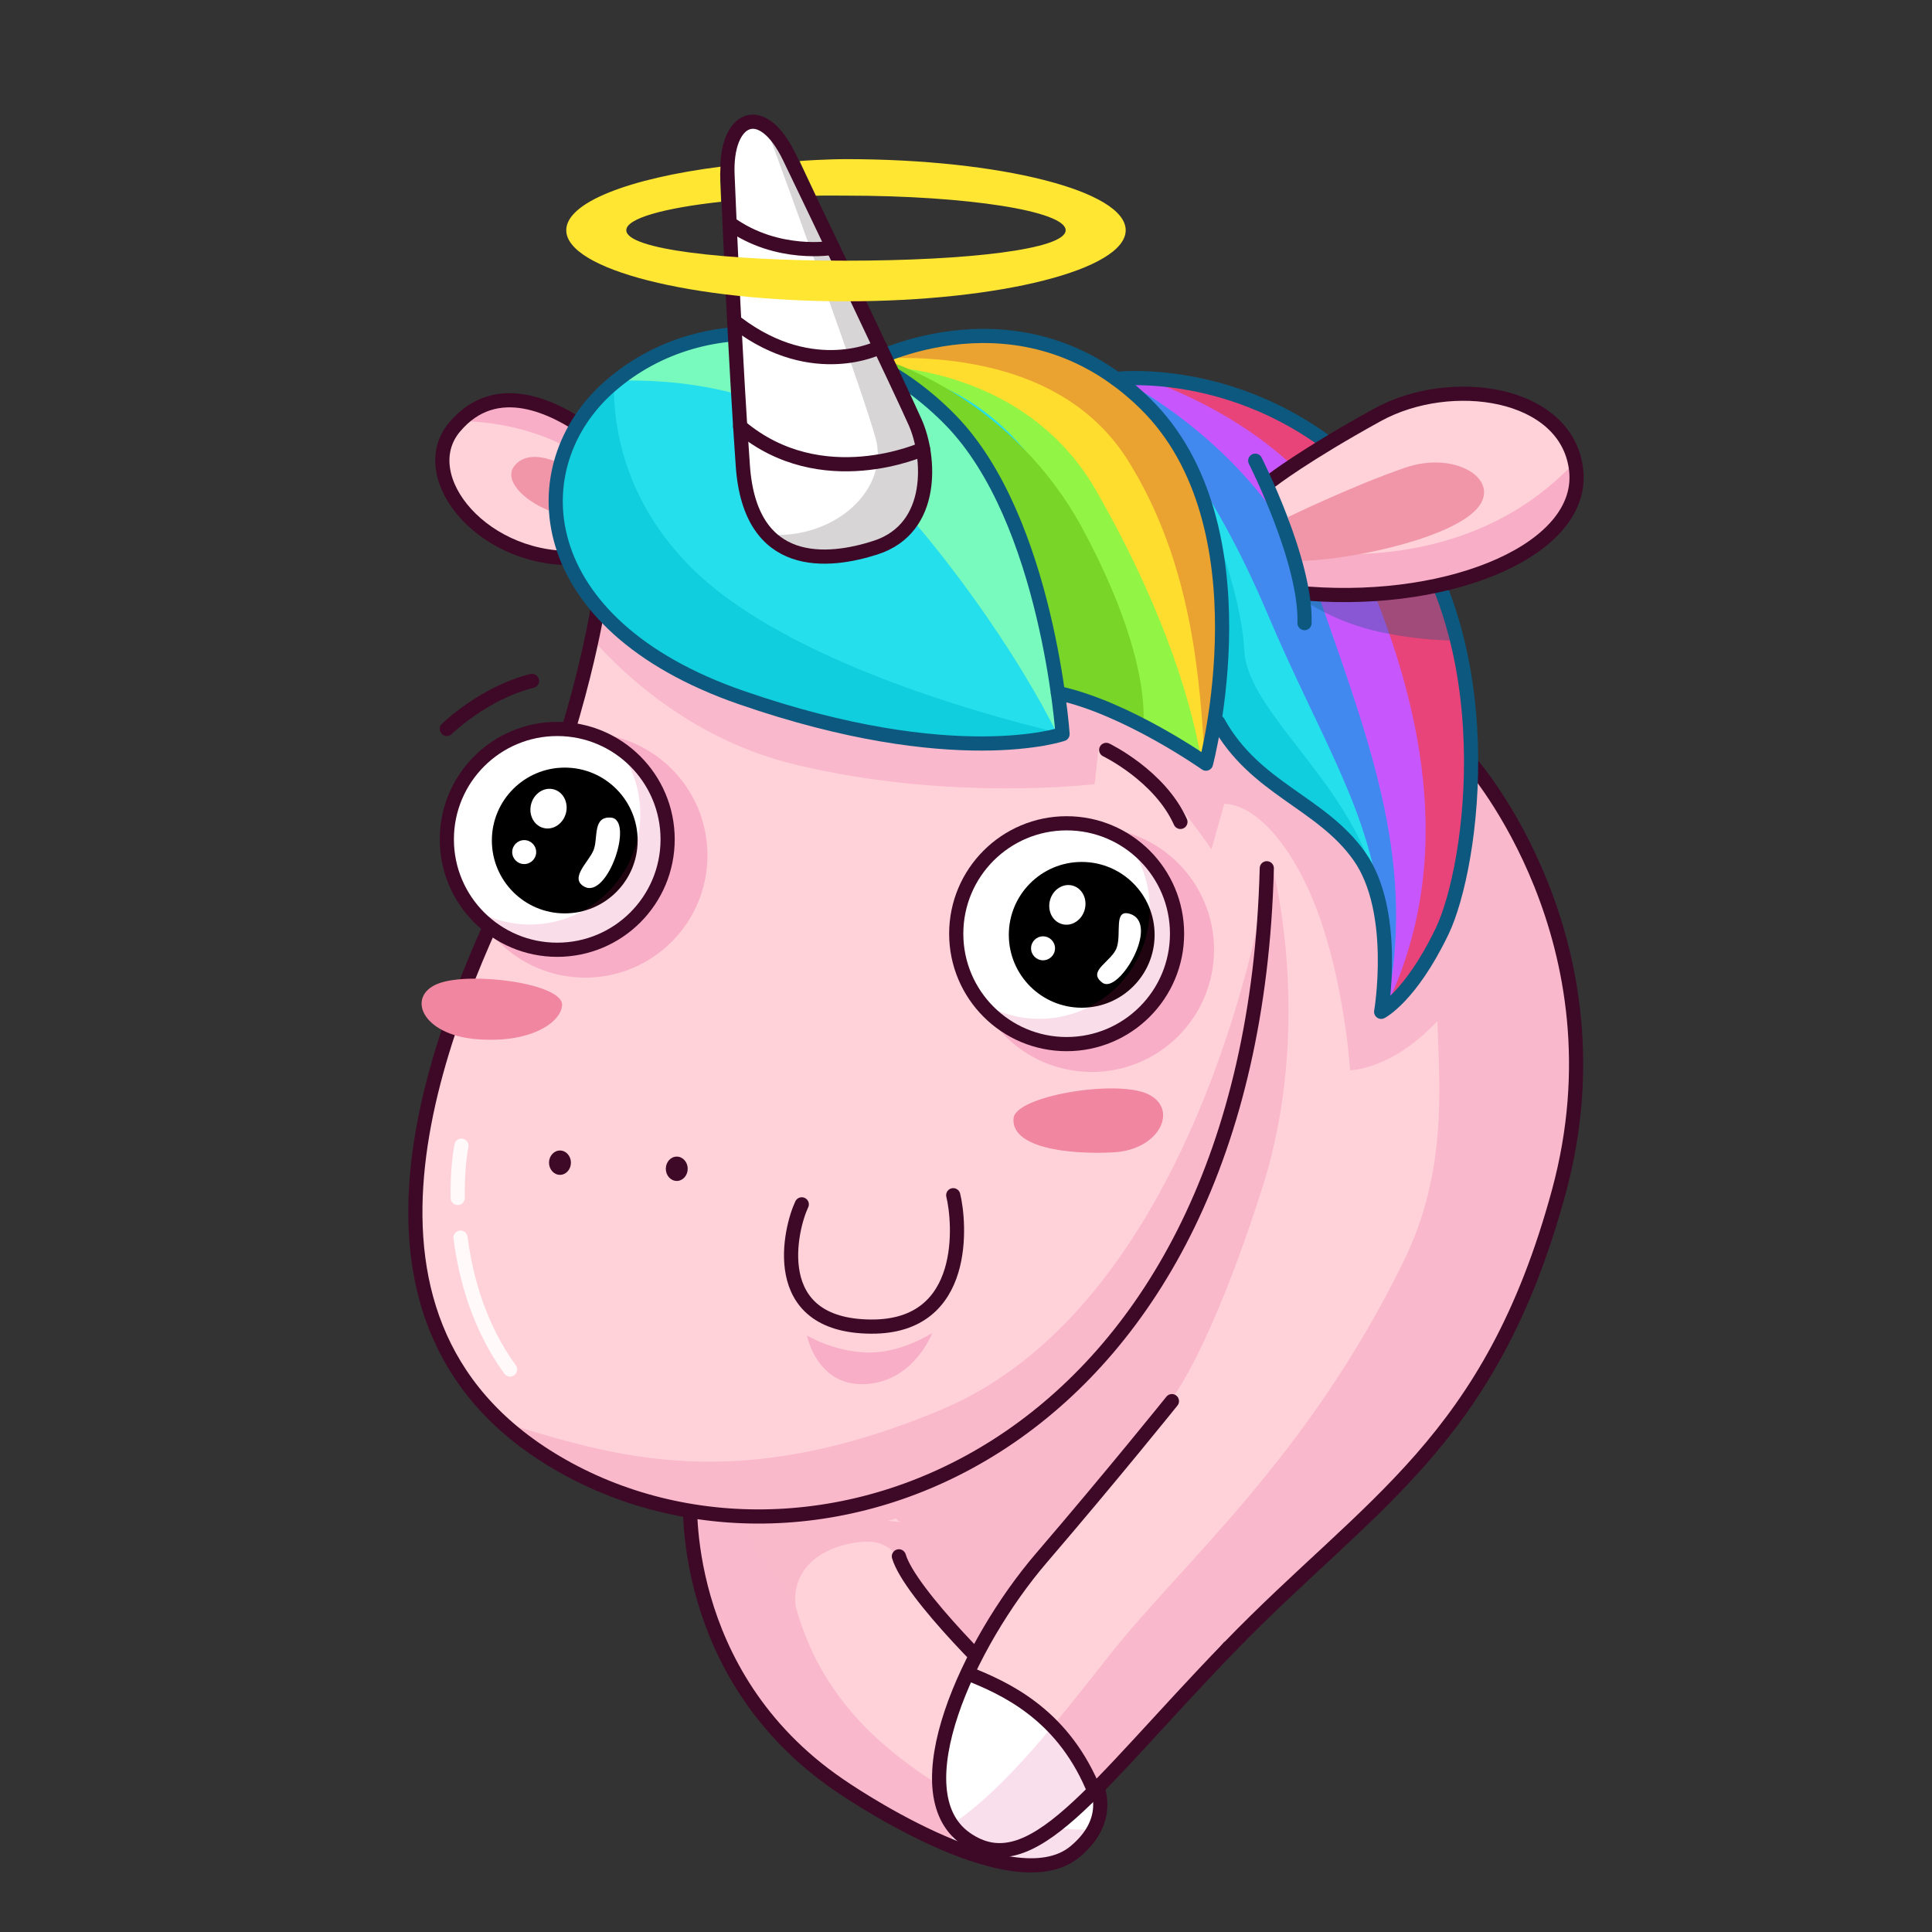 <svg xmlns="http://www.w3.org/2000/svg" viewBox="0 0 512 512" width="512" height="512" class="svg_sticker_animation" preserveAspectRatio="xMidYMid meet" style="width: 100%; height: 100%;"><rect x="0" y="0" width="512" height="512" fill="#333333" stroke="none"/><defs><clipPath id="animationMask_MrS3YQ1cNk"><rect width="512" height="512" x="0" y="0"></rect></clipPath><clipPath id="cp_8Hw3yzIR"><path d="M0,0 L512,0 L512,512 L0,512z"></path></clipPath></defs><g clip-path="url(#animationMask_MrS3YQ1cNk)"><g clip-path="url(#cp_8Hw3yzIR)" transform="matrix(1,0,0,1,0,4)" opacity="1"><g transform="matrix(1,0,0,1,4,0)" opacity="1" style="user-select: none;"><g opacity="1" transform="matrix(1,0,0,1,128.328,120.86)"><path fill="rgb(255,210,217)" fill-opacity="1" d="M0 0 M22.973,-10.99 C14.763,-16.728 -0.802,-24.885 -11.887,-11.65 C-22.973,1.587 -3.847,24.886 21.893,22.908"></path></g><g opacity="1" transform="matrix(1,0,0,1,134.604,107.216)"><path fill="rgb(248,174,198)" fill-opacity="1" d="M0 0 M-16.697,0.409 C-6.225,0.334 8.062,3.74 16.447,10.527 C16.447,10.527 16.697,2.654 16.697,2.654 C8.841,-2.838 -5.741,-10.527 -16.697,0.409z"></path></g><g opacity="1" transform="matrix(1,0,0,1,137.918,123.654)"><path fill="rgb(241,150,168)" fill-opacity="1" d="M0 0 M9.351,-3.085 C6.128,-5.563 -1.962,-8.946 -5.656,-4.109 C-9.351,0.726 0.968,8.463 9.351,8.947"></path></g><g opacity="1" transform="matrix(1,0,0,1,128.328,120.86)"><path stroke-linecap="round" stroke-linejoin="round" fill-opacity="0" stroke="rgb(62,9,39)" stroke-opacity="1" stroke-width="3.757" d="M0 0 M22.973,-10.99 C14.763,-16.728 -0.802,-24.885 -11.887,-11.65 C-22.973,1.587 -3.847,24.886 21.893,22.908"></path></g></g><g transform="matrix(0.982,0.191,-0.191,0.982,79.312,-33.609)" opacity="1" style="user-select: none;"><g opacity="1" transform="matrix(1,0,0,1,0,0)"><path fill="rgb(250,184,203)" fill-opacity="1" d="M0 0 M230.615,386.201 C230.615,386.201 227.615,396.971 234.799,410.346 C241.983,423.721 271.65,432.216 271.65,432.216 C271.65,432.216 288.939,390.144 288.939,390.144 C288.939,390.144 230.615,386.201 230.615,386.201z"></path></g><g opacity="1" transform="matrix(1,0,0,1,0,0)"><path fill="rgb(255,210,217)" fill-opacity="1" d="M0 0 M206.782,382.627 C192.81,384.371 182.347,386.554 186.791,411.98 C191.235,437.406 213.581,457.02 258.38,473.741 C303.179,490.462 308.18,461.87 304.576,455.932 C300.972,449.994 256.921,418.758 247.274,410.425 C237.627,402.092 220.754,380.883 206.782,382.627z"></path></g><g opacity="1" transform="matrix(1,0,0,1,289.794,464.987)"><path fill="rgb(255,255,255)" fill-opacity="1" d="M0 0 M-0.822,-25.123 C-0.822,-25.123 -28.614,-13.38 -20.911,10.655 C-8.334,13.101 3.979,16.636 11.294,6.239 C23.991,-11.468 -0.822,-25.123 -0.822,-25.123z"></path></g><g opacity="1" transform="matrix(1,0,0,1,243.032,439.663)"><path fill="rgb(219,38,120)" fill-opacity="0.15" d="M0 0 M58.057,31.563 C59.803,29.323 60.884,27.098 61.495,24.952 C49.959,27.75 29.395,28.521 3.057,13.572 C-32.732,-6.741 -33.833,-42.077 -33.833,-42.077 C-33.833,-42.077 -61.495,-43.395 -56.24,-42.71 C-56.24,-42.71 -60.138,-41.777 -60.138,-41.777 C-60.138,-41.777 -53.315,7.968 -5.282,28.226 C0.968,30.586 25.851,35.978 25.851,35.978 C25.851,35.978 48.838,43.394 58.057,31.563z"></path></g><g opacity="1" transform="matrix(1,0,0,1,219.488,405.889)"><path fill="rgb(250,184,203)" fill-opacity="1" d="M0 0 M-3.525,15.746 C-6.77,5.272 1.453,-1.016 7.739,-3.432 C14.025,-5.851 17.496,-5.876 24.222,0.666 C30.952,7.207 22.831,-15.745 22.831,-15.745 C22.831,-15.745 -9.67,-7.786 -20.311,-7.302 C-30.951,-6.817 -3.525,15.746 -3.525,15.746z"></path></g><g opacity="1" transform="matrix(1,0,0,1,249.322,443.209)"><path stroke-linecap="round" stroke-linejoin="round" fill-opacity="0" stroke="rgb(62,9,39)" stroke-opacity="1" stroke-width="3.757" d="M0 0 M-9.039,-39.787 C-4.322,-30.709 24.178,-11.709 32.678,-7.209 C40.102,-3.278 66.428,9.791 51.767,28.018 C37.847,45.322 -13.1,22.665 -13.1,22.665 C-60.819,2.033 -66.428,-45.322 -66.428,-45.322"></path></g></g><g transform="matrix(1,0,0,1,0,0)" opacity="1" style="user-select: none;"><g opacity="1" transform="matrix(1,0,0,1,0,0)"><path fill="rgb(255,210,217)" fill-opacity="1" d="M0 0 M285.5,397.5 C277.5,405 239,447 249.5,472.5 C260,498 288,472.5 297,462 C306,451.5 329,427 329,425 C329,423 322,408.5 313.5,402.5 C305,396.5 293.5,390 285.5,397.5z"></path></g><g opacity="1" transform="matrix(1,0,0,1,256.402,291.871)"><path fill="rgb(255,210,217)" fill-opacity="1" d="M0 0 M133.734,-93.242 C133.734,-93.242 80.604,-105.75 48.778,-134.766 C48.778,-134.766 -98.656,-132.409 -98.656,-132.409 C-98.656,-132.409 -103.816,-98.657 -121.225,-61.904 C-138.636,-25.15 -174.745,56.096 -105.749,93.496 C-94.615,99.531 -82.356,103.42 -69.61,105.082 C-69.61,105.082 49.598,102.629 69.26,141.266 C106.659,102.575 138.639,86.405 156.692,19.986 C174.745,-46.429 133.734,-93.242 133.734,-93.242z"></path></g><g opacity="1" transform="matrix(1,0,0,1,240.533,319.516)"><path fill="rgb(250,184,203)" fill-opacity="1" d="M0 0 M96.955,-92.612 C96.638,-89.701 96.287,-86.855 95.92,-84.043 C95.706,-86.119 95.433,-88.171 95.082,-90.191 C95.082,-90.191 78.096,21.037 8.937,50.054 C-46.032,73.12 -78.158,62.242 -107.596,53.339 C-102.662,57.89 -96.811,62.094 -89.88,65.851 C-78.747,71.886 -66.488,75.775 -53.742,77.437 C-53.742,77.437 -57.254,78.277 -57.254,78.277 C-38.025,82.235 -18.569,83.479 -3.066,78.909 C-1.903,81.148 30.464,96.612 38.588,84.522 C46.71,72.43 70.358,46.67 70.358,46.67 C70.358,46.67 80.515,33.612 94.056,-8.945 C107.596,-51.505 96.955,-92.612 96.955,-92.612z"></path></g><g opacity="1" transform="matrix(1,0,0,1,254.195,463.359)"><path fill="rgb(255,255,255)" fill-opacity="1" d="M0 0 M2.841,-22.859 C12.422,-19.038 27.349,-12.394 35.73,6.951 C35.73,6.951 13.804,29.859 0.537,17.662 C-12.73,5.468 2.841,-22.859 2.841,-22.859z"></path></g><g opacity="1" transform="matrix(1,0,0,1,293.929,323.788)"><path fill="rgb(219,38,120)" fill-opacity="0.15" d="M0 0 M96.207,-125.159 C96.207,-125.159 43.076,-137.667 11.25,-166.683 C11.25,-166.683 -136.183,-164.326 -136.183,-164.326 C-136.183,-164.326 -136.495,-162.292 -137.217,-158.693 C-127.51,-147.739 -109.37,-131.474 -83.145,-125.159 C-42.039,-115.26 -3.832,-119.987 -3.832,-119.987 C-3.832,-119.987 -2.842,-129.074 -2.842,-129.074 C-2.842,-129.074 12.126,-122.516 18.896,-113.808 C25.666,-105.105 27.118,-102.685 27.118,-102.685 C27.118,-102.685 30.503,-114.727 30.503,-114.727 C30.503,-114.727 40.659,-115.863 51.298,-95.251 C61.936,-74.638 63.871,-44.17 63.871,-44.17 C63.871,-44.17 74.949,-44.221 87.001,-57.214 C87.496,-39.916 89.774,-17.492 78.061,6.45 C52.43,58.839 19.739,85.938 -0.087,111.086 C-14.737,129.665 -27.173,145.562 -40.979,155.271 C-40.909,155.322 -35.849,159.381 -35.777,159.433 C-18.366,171.684 -6.314,146.636 29.733,109.349 C67.132,70.658 101.111,54.488 119.164,-11.931 C137.217,-78.346 96.207,-125.159 96.207,-125.159z"></path></g><g opacity="1" transform="matrix(1,0,0,1,208.685,290.293)"><path stroke-linecap="round" stroke-linejoin="round" fill-opacity="0" stroke="rgb(62,9,39)" stroke-opacity="1" stroke-width="3.757" d="M0 0 M-50.391,-132.473 C-50.391,-132.473 -56.099,-97.079 -73.509,-60.326 C-90.919,-23.572 -127.029,57.674 -58.033,95.074 C10.963,132.474 123.161,87.984 127.029,-64.194"></path></g><g opacity="1" transform="matrix(1,0,0,1,328.944,344.55)"><path stroke-linecap="round" stroke-linejoin="round" fill-opacity="0" stroke="rgb(62,9,39)" stroke-opacity="1" stroke-width="3.757" d="M0 0 M61.191,-145.922 C61.191,-145.922 102.202,-99.109 84.149,-32.694 C66.096,33.725 34.116,49.396 -3.283,88.087 C-39.33,125.374 -55.631,150.922 -73.042,138.671 C-90.452,126.419 -72.356,86.954 -53.012,64.386 C-33.667,41.816 -18.376,22.765 -18.376,22.765"></path></g><g opacity="1" transform="matrix(1,0,0,1,272.981,454.405)"><path stroke-linecap="round" stroke-linejoin="round" fill-opacity="0" stroke="rgb(62,9,39)" stroke-opacity="1" stroke-width="3.757" d="M0 0 M-16.444,-14.905 C-6.863,-11.084 8.063,-4.44 16.444,14.905"></path></g><g opacity="1" transform="matrix(1,0,0,1,128.61,341.458)"><path stroke-linecap="round" stroke-linejoin="round" fill-opacity="0" stroke="rgb(255,249,250)" stroke-opacity="1" stroke-width="3.757" d="M0 0 M-6.566,-17.473 C-5.139,-6.304 -1.449,6.45 6.566,17.473"></path></g><g opacity="1" transform="matrix(1,0,0,1,121.747,306.539)"><path stroke-linecap="round" stroke-linejoin="round" fill-opacity="0" stroke="rgb(255,249,250)" stroke-opacity="1" stroke-width="3.757" d="M0 0 M0.536,-6.931 C-0.062,-3.739 -0.536,1.115 -0.452,6.931"></path></g></g><g transform="matrix(1,0,0,1,0,0)" opacity="1" style="user-select: none;"><g opacity="1" transform="matrix(1,0,0,1,230.45,356.354)"><path fill="rgb(248,174,198)" fill-opacity="1" d="M0 0 M-16.605,-6.451 C-16.605,-6.451 -9.833,-2.256 -0.806,-1.934 C8.222,-1.614 16.605,-7.093 16.605,-7.093 C16.605,-7.093 11.766,5.805 -1.129,6.448 C-14.024,7.093 -16.605,-6.451 -16.605,-6.451z"></path></g></g><g transform="matrix(1,0,0,1,0,0)" opacity="1" style="user-select: none;"><g opacity="1" transform="matrix(1,0,0,1,229.948,330.237)"><path stroke-linecap="round" stroke-linejoin="round" fill-opacity="0" stroke="rgb(62,9,39)" stroke-opacity="1" stroke-width="3.757" d="M0 0 M-17.471,-15.073 C-20.373,-9.027 -27.028,17.156 0.904,17.327 C27.027,17.492 24.36,-10.72 22.668,-17.492"></path></g></g><g transform="matrix(1,0,0,1,0,0)" opacity="1" style="user-select: none;"><g opacity="1" transform="matrix(1,0,0,1,148.397,304.122)"><path fill="rgb(62,9,39)" fill-opacity="1" d="M0 0 M2.903,-0.002 C2.903,1.781 1.602,3.225 0.001,3.225 C-1.602,3.225 -2.903,1.781 -2.903,-0.002 C-2.903,-1.781 -1.602,-3.225 0.001,-3.225 C1.602,-3.225 2.903,-1.781 2.903,-0.002z"></path></g><g opacity="1" transform="matrix(1,0,0,1,179.348,305.737)"><path fill="rgb(62,9,39)" fill-opacity="1" d="M0 0 M2.902,-0.001 C2.902,1.779 1.603,3.224 0,3.224 C-1.601,3.224 -2.902,1.779 -2.902,-0.001 C-2.902,-1.78 -1.601,-3.225 0,-3.225 C1.603,-3.225 2.902,-1.78 2.902,-0.001z"></path></g></g><g transform="matrix(1,0,0,1,0,0)" opacity="1" style="user-select: none;"><g opacity="1" transform="matrix(1,0,0,1,302.992,204.274)"><path stroke-linecap="round" stroke-linejoin="round" fill-opacity="0" stroke="rgb(62,9,39)" stroke-opacity="1" stroke-width="3.757" d="M0 0 M-9.833,-9.541 C-9.833,-9.541 4.354,-2.712 9.833,9.541"></path></g></g><g transform="matrix(1,0,0,1,0,0)" opacity="1" style="user-select: none;"><g opacity="1" transform="matrix(1,0,0,1,155.08,222.681)"><path fill="rgb(248,174,198)" fill-opacity="1" d="M0 0 M32.402,0 C32.402,17.895 17.895,32.401 0,32.401 C-17.896,32.401 -32.403,17.895 -32.403,0 C-32.403,-17.897 -17.896,-32.401 0,-32.401 C17.895,-32.401 32.402,-17.897 32.402,0z"></path></g><g opacity="1" transform="matrix(1,0,0,1,147.671,218.44)"><path fill="rgb(255,255,255)" fill-opacity="1" d="M0 0 M29.257,0.002 C29.257,16.16 16.16,29.258 0,29.258 C-16.16,29.258 -29.258,16.16 -29.258,0.002 C-29.258,-16.158 -16.16,-29.258 0,-29.258 C16.16,-29.258 29.257,-16.158 29.257,0.002z"></path></g><g opacity="1" transform="matrix(1,0,0,1,149.666,218.74)"><path fill="rgb(0,0,0)" fill-opacity="1" d="M0 0 M19.318,-0.002 C19.318,10.67 10.668,19.317 -0.001,19.317 C-10.669,19.317 -19.319,10.67 -19.319,-0.002 C-19.319,-10.668 -10.669,-19.317 -0.001,-19.317 C10.668,-19.317 19.318,-10.668 19.318,-0.002z"></path></g><g opacity="1" transform="matrix(1,0,0,1,145.365,210.303)"><path fill="rgb(255,255,255)" fill-opacity="1" d="M0 0 M-3.272,11.513 C-3.272,13.261 -4.694,14.686 -6.447,14.686 C-8.201,14.686 -9.625,13.261 -9.625,11.513 C-9.625,9.757 -8.201,8.336 -6.447,8.336 C-4.694,8.336 -3.272,9.757 -3.272,11.513zM0 0 M16.577,2.38 C11.634,1.945 13.173,7.764 11.967,10.906 C10.761,14.048 5.44,18.369 9.429,20.64 C15.636,24.174 22.761,2.924 16.577,2.38zM0 0 M4.596,1.248 C3.831,4.067 1.151,5.797 -1.385,5.107 C-3.928,4.415 -5.365,1.571 -4.6,-1.249 C-3.832,-4.071 -1.154,-5.797 1.385,-5.11 C3.924,-4.422 5.365,-1.575 4.596,1.248z"></path></g><g opacity="1" transform="matrix(0.94,0.342,-0.342,0.94,147.671,218.44)"><path fill="rgb(255,210,217)" fill-opacity="1" d="M0 0 M29.258,0.002 C29.258,4.221 31.522,-3.559 29.915,0.064 C26.466,-21.808 11.324,-27.741 -0.614,-27.983 C-11.511,-28.204 -26.76,-18.93 -29.471,1.205 C-31.361,-2.666 -29.258,4.601 -29.258,0.002 C-29.258,-16.158 -16.16,-29.258 0,-29.258 C16.16,-29.258 29.258,-16.158 29.258,0.002z"></path></g><g opacity="1" transform="matrix(0.94,0.342,-0.342,0.94,147.671,218.44)"><path fill="rgb(255,210,217)" fill-opacity="1" d="M0 0 M26.757,11.855 C19.388,23.07 10.806,28.582 -1.132,28.34 C-12.029,28.119 -22.369,20.177 -26.306,12.823 C-26.279,16.013 -16.313,28.795 -0.153,28.795 C16.007,28.795 25.687,16.254 26.757,11.855z"></path></g><g opacity="1" transform="matrix(1,0,0,1,150.723,220.8)"><path fill="rgb(219,37,119)" fill-opacity="0.15" d="M0 0 M12.853,-26.899 C16.665,-21.957 18.954,-15.784 18.954,-9.062 C18.954,7.099 5.853,20.199 -10.305,20.199 C-16.174,20.199 -21.628,18.453 -26.206,15.479 C-20.857,22.415 -12.487,26.899 -3.05,26.899 C13.11,26.899 26.206,13.801 26.206,-2.357 C26.206,-12.648 20.884,-21.682 12.853,-26.899z"></path></g><g opacity="1" transform="matrix(1,0,0,1,147.671,218.44)"><path stroke-linecap="round" stroke-linejoin="round" fill-opacity="0" stroke="rgb(62,9,39)" stroke-opacity="1" stroke-width="3.757" d="M0 0 M29.257,0.002 C29.257,16.16 16.16,29.258 0,29.258 C-16.16,29.258 -29.258,16.16 -29.258,0.002 C-29.258,-16.158 -16.16,-29.258 0,-29.258 C16.16,-29.258 29.257,-16.158 29.257,0.002z"></path></g><g opacity="0" transform="matrix(1,0,0,1,0,0)"><path stroke-linecap="round" stroke-linejoin="round" fill-opacity="0" stroke="rgb(63,10,38)" stroke-opacity="1" stroke-width="3.76" d="M0 0 M175.75,228.75 C175.75,228.75 179.5,197.5 156.5,191.25 C129.521,183.919 120,209 120,209"></path></g><g opacity="0" transform="matrix(1,0,0,1,0,0)"><path stroke-linecap="round" stroke-linejoin="round" fill-opacity="0" stroke="rgb(63,10,38)" stroke-opacity="1" stroke-width="3.76" d="M0 0 M170,238.25 C170,238.25 154.054,251.049 138,245 C120.75,238.5 118.5,221.25 118.5,221.25"></path></g></g><g transform="matrix(1,0,0,1,135,25)" opacity="1" style="user-select: none;"><g opacity="1" transform="matrix(1,0,0,1,154.33,222.681)"><path fill="rgb(248,174,198)" fill-opacity="1" d="M0 0 M32.402,0 C32.402,17.895 17.895,32.401 0,32.401 C-17.896,32.401 -32.403,17.895 -32.403,0 C-32.403,-17.897 -17.896,-32.401 0,-32.401 C17.895,-32.401 32.402,-17.897 32.402,0z"></path></g><g opacity="1" transform="matrix(1,0,0,1,147.671,218.44)"><path fill="rgb(255,255,255)" fill-opacity="1" d="M0 0 M29.257,0.002 C29.257,16.16 16.16,29.258 0,29.258 C-16.16,29.258 -29.258,16.16 -29.258,0.002 C-29.258,-16.158 -16.16,-29.258 0,-29.258 C16.16,-29.258 29.257,-16.158 29.257,0.002z"></path></g><g opacity="1" transform="matrix(1,0,0,1,151.666,218.74)"><path fill="rgb(0,0,0)" fill-opacity="1" d="M0 0 M19.318,-0.002 C19.318,10.67 10.668,19.317 -0.001,19.317 C-10.669,19.317 -19.319,10.67 -19.319,-0.002 C-19.319,-10.668 -10.669,-19.317 -0.001,-19.317 C10.668,-19.317 19.318,-10.668 19.318,-0.002z"></path></g><g opacity="1" transform="matrix(1,0,0,1,147.865,210.803)"><path fill="rgb(255,255,255)" fill-opacity="1" d="M0 0 M-3.272,11.513 C-3.272,13.261 -4.694,14.686 -6.447,14.686 C-8.201,14.686 -9.625,13.261 -9.625,11.513 C-9.625,9.757 -8.201,8.336 -6.447,8.336 C-4.694,8.336 -3.272,9.757 -3.272,11.513zM0 0 M16.577,2.38 C12.209,1.024 14.356,7.383 13.119,11.214 C11.882,15.045 4.976,17.485 9.304,20.64 C13.632,23.795 24.757,4.92 16.577,2.38zM0 0 M4.596,1.248 C3.831,4.067 1.151,5.797 -1.385,5.107 C-3.928,4.415 -5.365,1.571 -4.6,-1.249 C-3.832,-4.071 -1.154,-5.797 1.385,-5.11 C3.924,-4.422 5.365,-1.575 4.596,1.248z"></path></g><g opacity="1" transform="matrix(0.94,0.342,-0.342,0.94,147.671,218.44)"><path fill="rgb(255,210,217)" fill-opacity="1" d="M0 0 M29.258,0.002 C29.258,4.221 31.522,-3.559 29.915,0.064 C26.466,-21.808 11.324,-27.741 -0.614,-27.983 C-11.511,-28.204 -26.76,-18.93 -29.471,1.205 C-31.361,-2.666 -29.258,4.601 -29.258,0.002 C-29.258,-16.158 -16.16,-29.258 0,-29.258 C16.16,-29.258 29.258,-16.158 29.258,0.002z"></path></g><g opacity="1" transform="matrix(0.94,0.342,-0.342,0.94,147.671,218.44)"><path fill="rgb(255,210,217)" fill-opacity="1" d="M0 0 M26.757,11.855 C19.388,23.07 10.806,28.582 -1.132,28.34 C-12.029,28.119 -22.369,20.177 -26.306,12.823 C-26.279,16.013 -16.313,28.795 -0.153,28.795 C16.007,28.795 25.687,16.254 26.757,11.855z"></path></g><g opacity="1" transform="matrix(1,0,0,1,150.723,220.8)"><path fill="rgb(219,37,119)" fill-opacity="0.15" d="M0 0 M12.853,-26.899 C16.665,-21.957 18.954,-15.784 18.954,-9.062 C18.954,7.099 5.853,20.199 -10.305,20.199 C-16.174,20.199 -21.628,18.453 -26.206,15.479 C-20.857,22.415 -12.487,26.899 -3.05,26.899 C13.11,26.899 26.206,13.801 26.206,-2.357 C26.206,-12.648 20.884,-21.682 12.853,-26.899z"></path></g><g opacity="1" transform="matrix(1,0,0,1,147.671,218.44)"><path stroke-linecap="round" stroke-linejoin="round" fill-opacity="0" stroke="rgb(62,9,39)" stroke-opacity="1" stroke-width="3.757" d="M0 0 M29.257,0.002 C29.257,16.16 16.16,29.258 0,29.258 C-16.16,29.258 -29.258,16.16 -29.258,0.002 C-29.258,-16.158 -16.16,-29.258 0,-29.258 C16.16,-29.258 29.257,-16.158 29.257,0.002z"></path></g><g opacity="0" transform="matrix(1,0,0,1,0,0)"><path stroke-linecap="round" stroke-linejoin="round" fill-opacity="0" stroke="rgb(63,10,38)" stroke-opacity="1" stroke-width="3.76" d="M0 0 M175.75,228.75 C175.75,228.75 179.5,197.5 156.5,191.25 C129.521,183.919 120,209 120,209"></path></g><g opacity="0" transform="matrix(1,0,0,1,0,0)"><path stroke-linecap="round" stroke-linejoin="round" fill-opacity="0" stroke="rgb(63,10,38)" stroke-opacity="1" stroke-width="3.76" d="M0 0 M170,238.25 C170,238.25 154.054,251.049 138,245 C120.75,238.5 118.5,221.25 118.5,221.25"></path></g></g><g transform="matrix(1,0,0,1,0,0)" opacity="1" style="user-select: none;"><g opacity="1" transform="matrix(1,0,0,1,129.699,182.816)"><path stroke-linecap="round" stroke-linejoin="round" fill-opacity="0" stroke="rgb(62,9,39)" stroke-opacity="1" stroke-width="3.757" d="M0 0 M-11.286,6.366 C-11.286,6.366 -1.612,-3.142 11.285,-6.366"></path></g></g><g transform="matrix(1,0,0,1,0,0)" opacity="1" style="user-select: none;"><g opacity="1" transform="matrix(1,0,0,1,290.202,292.034)"><path fill="rgb(240,134,159)" fill-opacity="1" d="M0 0 M-21.601,0.319 C-21.064,-5.613 5.537,-9.996 13.92,-6.128 C22.3,-2.259 17.196,8.702 4.891,9.348 C-7.414,9.996 -22.3,8.058 -21.601,0.319z"></path></g></g><g transform="matrix(1,0,0,1,0,0)" opacity="1" style="user-select: none;"><g opacity="1" transform="matrix(1,0,0,1,128.458,262.995)"><path fill="rgb(240,134,159)" fill-opacity="1" d="M0 0 M20.506,-0.612 C20.825,-6.37 -3.793,-9.616 -12.309,-6.342 C-20.824,-3.07 -16.818,7.159 -2.29,8.391 C12.239,9.616 20.253,3.887 20.506,-0.612z"></path></g></g><g transform="matrix(1,0,0,1,0,0)" opacity="1" style="user-select: none;"><g opacity="1" transform="matrix(1,0,0,1,268.104,168.999)"><path fill="rgb(37,223,237)" fill-opacity="1" d="M0 0 M100.498,-39.622 C68.902,-77.666 27.688,-72.579 27.688,-72.579 C27.688,-72.579 27.701,-72.532 27.701,-72.532 C-3.401,-95.146 -37.414,-77.174 -37.414,-77.174 C-37.414,-77.174 -37.414,-77.173 -37.414,-77.173 C-60.585,-88.682 -87.532,-87.154 -106.449,-70.663 C-130.546,-49.654 -127.805,-7.554 -71.629,11.873 C-15.113,31.417 13.487,21.546 13.487,21.546 C13.487,21.546 13.195,17.317 12.258,10.658 C12.258,10.658 12.26,10.662 12.26,10.662 C30.416,14.518 51.491,29.376 51.491,29.376 C51.491,29.376 52.854,24.229 54.041,16.137 C54.041,16.137 54.718,18.412 54.718,18.412 C64.55,36.144 81.961,39.53 92.117,53.878 C102.474,68.511 97.919,95.146 97.919,95.146 C97.919,95.146 105.656,91.279 114.039,73.869 C122.421,56.457 130.547,-3.435 100.498,-39.622z"></path></g><g opacity="1" transform="matrix(1,0,0,1,347.221,177.739)"><path fill="rgb(66,137,239)" fill-opacity="1" d="M0 0 M21.381,-48.362 C-10.215,-86.406 -51.429,-81.32 -51.429,-81.32 C-51.429,-81.32 -51.334,-80.999 -51.334,-80.999 C-45.71,-75.99 -27.823,-58.027 -11.507,-19.508 C2.808,14.284 15.915,32.968 18.829,60.585 C21.018,73.41 18.802,86.406 18.802,86.406 C18.802,86.406 26.539,82.538 34.922,65.128 C43.304,47.716 51.43,-12.175 21.381,-48.362z"></path></g><g opacity="1" transform="matrix(1,0,0,1,347.758,179.082)"><path fill="rgb(199,87,253)" fill-opacity="1" d="M0 0 M-50.892,-82.757 C-39.231,-76.444 -9.625,-57.584 2.296,-23.544 C16.131,15.963 27.476,46.602 19.67,84.135 C22.268,82.191 28.147,76.742 34.384,63.786 C42.766,46.373 50.892,-13.518 20.843,-49.704 C-7.751,-84.135 -44.22,-83.241 -50.892,-82.757z"></path></g><g opacity="1" transform="matrix(1,0,0,1,209.574,148.955)"><path fill="rgb(16,206,221)" fill-opacity="1" d="M0 0 M72.017,41.59 C72.017,41.59 72.012,41.53 72.008,41.491 C45.696,35.314 -3.667,20.466 -26.676,-2.814 C-44.08,-20.42 -47.046,-39.715 -46.896,-51.461 C-47.237,-51.179 -47.586,-50.91 -47.919,-50.618 C-72.016,-29.61 -69.275,12.49 -13.099,31.917 C43.417,51.461 72.017,41.59 72.017,41.59z"></path></g><g opacity="1" transform="matrix(1,0,0,1,276.988,142.825)"><path fill="rgb(146,244,69)" fill-opacity="1" d="M0 0 M-39.625,-47.945 C-39.625,-47.945 -11.799,-45.689 4.603,-11.836 C21.005,22.016 24.552,44.906 24.552,44.906 C24.552,44.906 41.87,55.04 41.87,55.04 C41.87,55.04 38.417,3.567 14.559,-25.737 C-9.299,-55.04 -41.869,-52.945 -41.869,-52.945 C-41.869,-52.945 -39.625,-47.945 -39.625,-47.945z"></path></g><g opacity="1" transform="matrix(1,0,0,1,336.508,178.654)"><path fill="rgb(16,206,221)" fill-opacity="1" d="M0 0 M29.368,58.68 C26.296,27.91 -5.864,7.582 -6.757,-10.266 C-7.723,-29.61 -21.185,-58.68 -21.185,-58.68 C-21.185,-58.68 -29.367,-44.024 -29.367,-44.024 C-29.367,-44.024 -13.688,8.757 -13.688,8.757 C-3.856,26.49 13.555,29.875 23.712,44.223 C26.644,48.37 28.383,53.482 29.368,58.68z"></path></g><g opacity="1" transform="matrix(1,0,0,1,223.208,135.788)"><path fill="rgb(120,249,190)" fill-opacity="1" d="M0 0 M42.377,-6.775 C33.035,-28.335 7.481,-43.963 7.481,-43.963 C7.481,-43.963 7.481,-43.962 7.481,-43.962 C-14.97,-55.112 -40.943,-53.982 -59.747,-38.899 C-45.678,-39.322 -16.901,-37.574 2.891,-18.7 C25.681,3.04 47.104,34.621 57.161,55.112 C57.965,54.899 58.383,54.758 58.383,54.758 C58.383,54.758 58.091,50.528 57.153,43.869 C57.153,43.869 57.155,43.873 57.155,43.873 C59.747,44.423 51.719,14.785 42.377,-6.775z"></path></g><g opacity="1" transform="matrix(1,0,0,1,283.526,134.538)"><path fill="rgb(255,221,47)" fill-opacity="1" d="M0 0 M19.952,-31.597 C-12.935,-63.836 -52.837,-42.714 -52.837,-42.714 C-52.837,-42.714 -52.21,-41.601 -52.21,-41.601 C-42.314,-41.351 -10.012,-38.183 7.053,-8.387 C22.631,18.812 31.548,43.711 34.87,63.015 C35.64,63.534 36.068,63.835 36.068,63.835 C36.068,63.835 52.837,0.642 19.952,-31.597z"></path></g><g opacity="1" transform="matrix(1,0,0,1,284.466,136.605)"><path fill="rgb(234,162,49)" fill-opacity="1" d="M0 0 M19.012,-33.664 C-9.656,-61.769 -43.645,-49.326 -51.896,-45.668 C-39.467,-46.028 -3.138,-46.703 14.495,-18.514 C31.902,9.318 33.568,40.887 34.852,61.573 C35.032,61.698 35.128,61.768 35.128,61.768 C35.128,61.768 51.897,-1.425 19.012,-33.664z"></path></g><g opacity="1" transform="matrix(1,0,0,1,270.937,140.178)"><path fill="rgb(121,213,39)" fill-opacity="1" d="M0 0 M-34.842,-48.201 C-34.842,-48.201 -2.374,-38.103 15.986,-4.006 C34.842,31.012 31.981,48.201 31.981,48.201 C31.981,48.201 8.357,38.85 8.357,38.85 C8.357,38.85 7.832,8.219 -7.056,-16.606 C-21.947,-41.43 -33.574,-42.683 -33.574,-42.683 C-33.574,-42.683 -34.842,-48.201 -34.842,-48.201z"></path></g><g opacity="1" transform="matrix(1,0,0,1,209.574,138.414)"><path stroke-linecap="round" stroke-linejoin="round" fill-opacity="0" stroke="rgb(13,88,126)" stroke-opacity="1" stroke-width="3.757" d="M0 0 M-47.919,-40.079 C-72.016,-19.071 -69.276,23.029 -13.1,42.456 C43.416,62.001 72.016,52.13 72.016,52.13 C72.016,52.13 68.15,-4.617 42.357,-31.053 C16.561,-57.49 -22.771,-62.002 -47.919,-40.079z"></path></g><g opacity="1" transform="matrix(1,0,0,1,350.912,179.906)"><path fill="rgb(232,68,121)" fill-opacity="1" d="M0 0 M9.309,-36.05 C26.019,1.648 35.521,44.253 16.023,83.668 C18.291,82.097 24.552,76.835 31.231,62.962 C39.613,45.55 47.739,-14.342 17.69,-50.528 C-5.749,-78.752 -34.466,-83.231 -47.739,-83.668 C-30.614,-77.505 -2.937,-63.669 9.309,-36.05z"></path></g><g opacity="1" transform="matrix(1,0,0,1,283.526,134.538)"><path stroke-linecap="round" stroke-linejoin="round" fill-opacity="0" stroke="rgb(13,88,126)" stroke-opacity="1" stroke-width="3.757" d="M0 0 M-52.837,-42.714 C-52.837,-42.714 -12.936,-63.836 19.951,-31.596 C52.836,0.643 36.068,63.836 36.068,63.836 C36.068,63.836 14.993,48.978 -3.163,45.122"></path></g><g opacity="1" transform="matrix(1,0,0,1,0,0)"><path fill="rgb(13,88,126)" fill-opacity="0.33" d="M0 0 M345.5,150.25 C345.5,150.25 346.25,155.5 346.25,155.5 C346.25,155.5 354,161 365.75,163.5 C377.5,166 386.25,165.75 386.25,165.75 C386.25,165.75 381,151 381,151 C381,151 345.5,150.25 345.5,150.25z"></path></g><g opacity="1" transform="matrix(1,0,0,1,347.221,177.739)"><path stroke-linecap="round" stroke-linejoin="round" fill-opacity="0" stroke="rgb(13,88,126)" stroke-opacity="1" stroke-width="3.757" d="M0 0 M-51.429,-81.32 C-51.429,-81.32 -10.215,-86.406 21.381,-48.362 C51.429,-12.175 43.303,47.716 34.922,65.128 C26.539,82.538 18.801,86.406 18.801,86.406 C18.801,86.406 23.356,59.77 13,45.137 C2.843,30.789 -14.568,27.403 -24.4,9.671"></path></g></g><g transform="matrix(1,0,0,1,0,0)" opacity="1" style="user-select: none;"><g opacity="1" transform="matrix(1,0,0,1,220.07,84.742)"><path fill="rgb(255,255,255)" fill-opacity="1" d="M0 0 M11.997,56.373 C-0.591,60.451 -21.22,62.544 -23.204,34.807 C-25.18,7.076 -26.655,-27.524 -27.274,-42.512 C-27.895,-57.502 -18.327,-62.543 -10.847,-47.046 C-3.37,-31.558 18.545,14.321 22.486,23.227 C26.426,32.146 27.895,51.218 11.997,56.373z"></path></g><g opacity="1" transform="matrix(1,0,0,1,225.462,87.608)"><path fill="rgb(215,213,213)" fill-opacity="1" d="M0 0 M-22.047,50.093 C-4.144,51.445 10.374,37.987 6.55,24.374 C2.987,11.665 -15.111,-38.013 -22.502,-58.166 C-20.423,-56.767 -18.257,-54.093 -16.239,-49.913 C-8.763,-34.424 13.153,11.455 17.093,20.36 C21.033,29.28 22.502,48.352 6.604,53.507 C-2.039,56.302 -14.462,58.165 -22.047,50.093z"></path></g><g opacity="1" transform="matrix(1,0,0,1,207.032,59.723)"><path stroke-linecap="round" stroke-linejoin="round" fill-opacity="0" stroke="rgb(62,9,39)" stroke-opacity="1" stroke-width="3.757" d="M0 0 M13.688,1.944 C13.688,1.944 -0.937,4.592 -13.688,-4.591"></path></g><g opacity="1" transform="matrix(1,0,0,1,214.348,89.416)"><path stroke-linecap="round" stroke-linejoin="round" fill-opacity="0" stroke="rgb(62,9,39)" stroke-opacity="1" stroke-width="3.757" d="M0 0 M18.875,-1.449 C18.875,-1.449 1.437,7.629 -18.875,-7.629"></path></g><g opacity="1" transform="matrix(1,0,0,1,220.391,118.158)"><path stroke-linecap="round" stroke-linejoin="round" fill-opacity="0" stroke="rgb(62,9,39)" stroke-opacity="1" stroke-width="3.757" d="M0 0 M24.228,-3.172 C24.228,-3.172 -2.629,9.099 -24.228,-9.099"></path></g><g opacity="1" transform="matrix(1,0,0,1,220.07,84.742)"><path stroke-linecap="round" stroke-linejoin="round" fill-opacity="0" stroke="rgb(62,9,39)" stroke-opacity="1" stroke-width="3.757" d="M0 0 M11.997,56.373 C-0.591,60.451 -21.22,62.544 -23.204,34.807 C-25.18,7.076 -26.655,-27.524 -27.274,-42.512 C-27.895,-57.502 -18.327,-62.543 -10.847,-47.046 C-3.37,-31.558 18.545,14.321 22.486,23.227 C26.426,32.146 27.895,51.218 11.997,56.373z"></path></g></g><g transform="matrix(1,0,0,1,0,3.216)" opacity="1" style="user-select: none;"><g opacity="1" transform="matrix(1,0,0,1,224.192,53.795)"><path fill="rgb(255,230,51)" fill-opacity="1" d="M0 0 M0.001,-18.84 C-4.805,-18.84 -12.334,-18.402 -12.283,-18.299 C-11.094,-15.839 -9.686,-12.707 -7.979,-9.146 C-4.89,-9.227 -3.231,-9.168 0.001,-9.168 C32.154,-9.168 58.217,-5.063 58.217,0 C58.217,5.064 32.154,8.073 0.001,8.073 C-32.152,8.073 -58.217,5.064 -58.217,0 C-58.217,-3.126 -48.269,-5.886 -33.088,-7.541 C-33.171,-9.474 -33.244,-11.256 -33.31,-12.839 C-33.369,-14.251 -33.343,-15.579 -33.255,-16.837 C-57.492,-13.739 -74.128,-7.367 -74.128,0 C-74.128,10.406 -40.94,18.84 0.001,18.84 C40.94,18.84 74.128,10.406 74.128,0 C74.128,-10.404 40.94,-18.84 0.001,-18.84z"></path></g></g><g transform="matrix(1,0,0,1,0,-2)" opacity="1" style="user-select: none;"><g opacity="1" transform="matrix(1,0,0,1,378.596,127.763)"><path fill="rgb(255,210,217)" fill-opacity="1" d="M0 0 M-41.59,-2.416 C-41.59,-2.416 -32.884,-9.187 -13.54,-19.827 C5.805,-30.468 36.589,-26.113 39.089,-5.318 C41.591,15.477 6.77,30.467 -31.918,27.567"></path></g><g opacity="1" transform="matrix(1,0,0,1,381.6,139.343)"><path fill="rgb(248,174,198)" fill-opacity="1" d="M0 0 M-38.586,4.626 C-38.586,4.626 -34.922,15.987 -34.922,15.987 C3.767,18.888 38.587,3.897 36.085,-16.897 C36.005,-17.58 35.889,-18.24 35.746,-18.888 C10.6,8.056 -24.66,6.522 -38.586,4.626z"></path></g><g opacity="1" transform="matrix(1,0,0,1,370.134,131.904)"><path fill="rgb(241,150,168)" fill-opacity="1" d="M0 0 M-28.776,3.114 C-28.776,3.114 -11.85,-5.107 2.176,-9.945 C16.2,-14.778 28.775,-6.074 20.552,1.663 C12.33,9.402 -14.005,14.778 -26.469,14.751"></path></g><g opacity="1" transform="matrix(1,0,0,1,378.596,127.763)"><path stroke-linecap="round" stroke-linejoin="round" fill-opacity="0" stroke="rgb(62,9,39)" stroke-opacity="1" stroke-width="3.757" d="M0 0 M-41.59,-2.416 C-41.59,-2.416 -32.884,-9.187 -13.54,-19.827 C5.805,-30.468 36.589,-26.113 39.089,-5.318 C41.591,15.477 6.77,30.467 -31.918,27.567"></path></g></g><g transform="matrix(1,0,0,1,0,0)" opacity="1" style="user-select: none;"><g opacity="1" transform="matrix(1,0,0,1,339.424,139.613)"><path stroke-linecap="round" stroke-linejoin="round" fill-opacity="0" stroke="rgb(13,88,126)" stroke-opacity="1" stroke-width="3.757" d="M0 0 M-6.77,-21.521 C-6.77,-21.521 6.771,5.079 6.289,21.521"></path></g></g></g></g></svg>